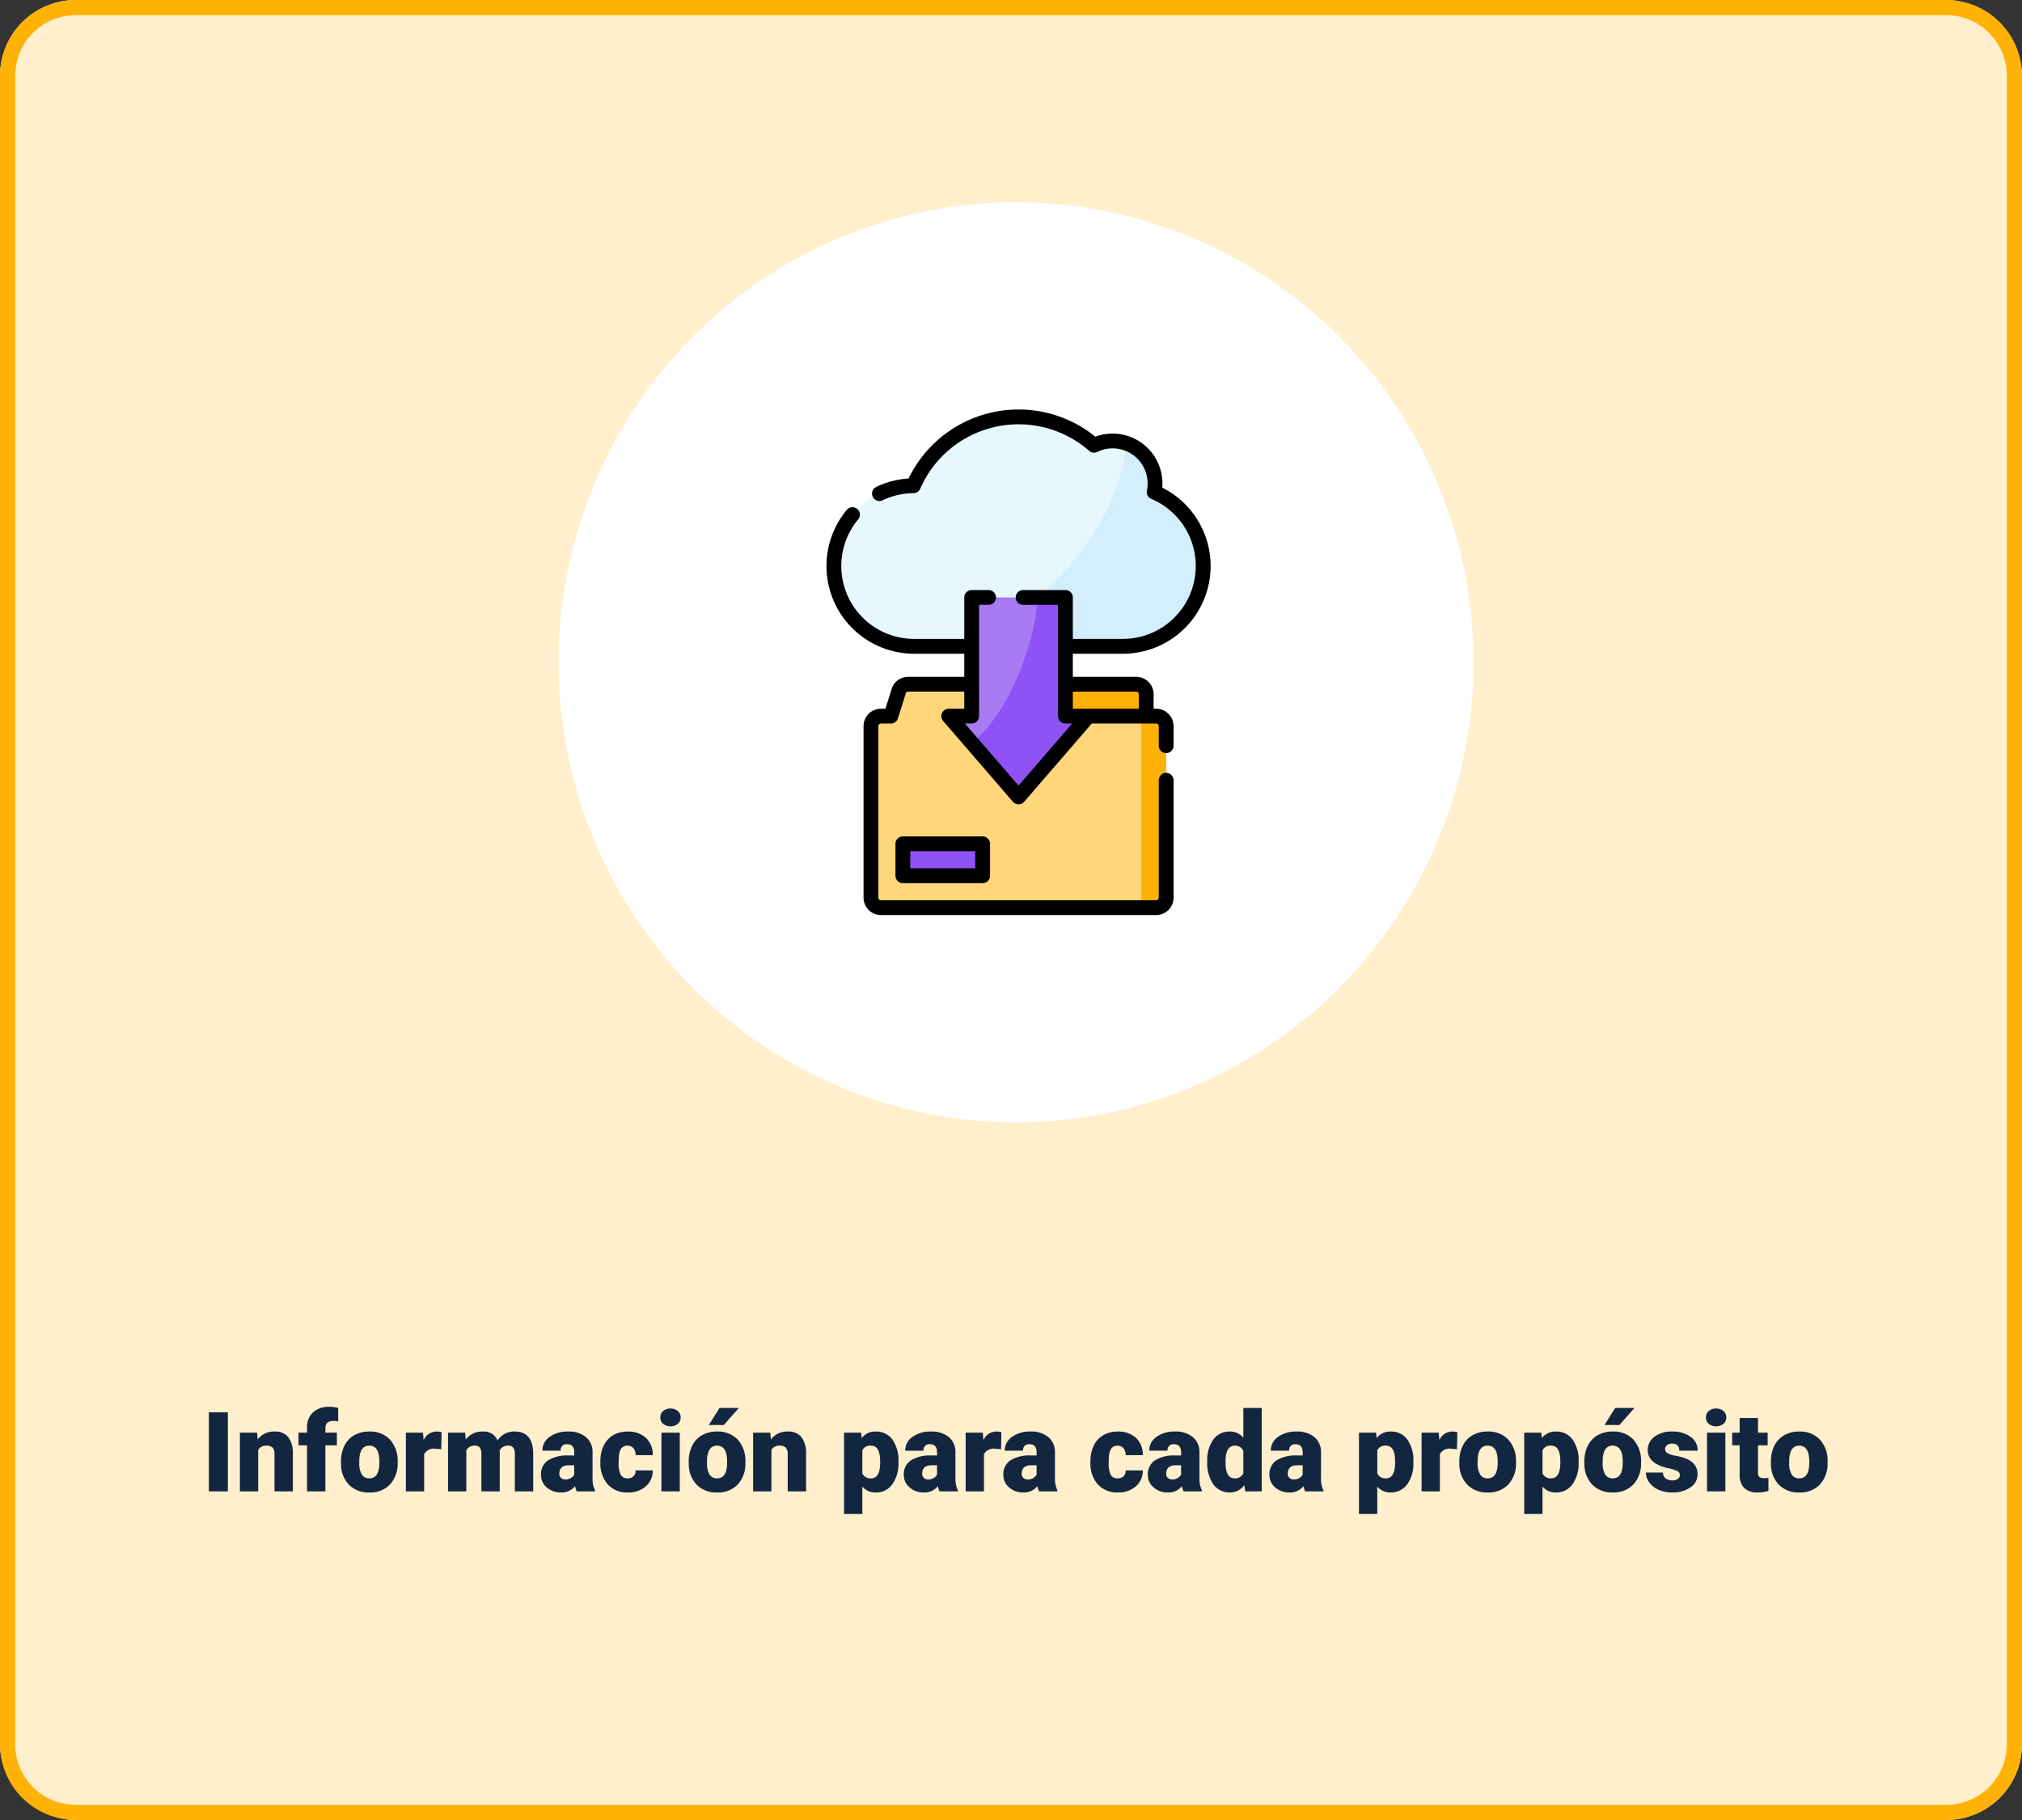 <svg xmlns="http://www.w3.org/2000/svg" width="400" height="360" viewBox="0 0 400 360">
  <rect x="0" y="0" width="400" height="360" fill="#333333" stroke="none"/>
  <g id="t1-c1" transform="translate(8059.5 12392)">
    <rect id="Rectangle_36127" data-name="Rectangle 36127" width="400" height="360" rx="15" transform="translate(-8059.5 -12392)" fill="#ffefcc"/>
    <path id="Rectangle_36127_-_Outline" data-name="Rectangle 36127 - Outline" d="M15,3A12,12,0,0,0,3,15V345a12,12,0,0,0,12,12H385a12,12,0,0,0,12-12V15A12,12,0,0,0,385,3H15m0-3H385a15,15,0,0,1,15,15V345a15,15,0,0,1-15,15H15A15,15,0,0,1,0,345V15A15,15,0,0,1,15,0Z" transform="translate(-8059.5 -12392)" fill="#ffb206"/>
    <path id="Feature_One" data-name="Feature One" d="M27.577,21h-3.76V5.359h3.76ZM33.356,9.377l.118,1.364a3.942,3.942,0,0,1,3.319-1.579,3.316,3.316,0,0,1,2.712,1.085,5.165,5.165,0,0,1,.929,3.266V21H36.8V13.663a1.961,1.961,0,0,0-.354-1.294,1.64,1.64,0,0,0-1.289-.414,1.726,1.726,0,0,0-1.579.838V21h-3.62V9.377ZM43.239,21V11.891H41.553V9.377h1.687V8.453A4.016,4.016,0,0,1,44.41,5.37a4.626,4.626,0,0,1,3.287-1.1,7.2,7.2,0,0,1,1.7.226l.011,2.664a3.307,3.307,0,0,0-.892-.1q-1.644,0-1.644,1.418v.892h2.267v2.514H46.87V21Zm6.714-5.919a6.86,6.86,0,0,1,.677-3.1,4.84,4.84,0,0,1,1.944-2.089,5.856,5.856,0,0,1,2.976-.73,5.344,5.344,0,0,1,4.114,1.617,6.2,6.2,0,0,1,1.5,4.4v.129a6.019,6.019,0,0,1-1.509,4.313,5.359,5.359,0,0,1-4.087,1.6,5.42,5.42,0,0,1-3.985-1.488,5.819,5.819,0,0,1-1.622-4.034Zm3.62.226a4.325,4.325,0,0,0,.5,2.363,1.682,1.682,0,0,0,1.493.752q1.934,0,1.977-2.976v-.365q0-3.126-2-3.126-1.815,0-1.966,2.7Zm16.221-2.653L68.6,12.567a2.142,2.142,0,0,0-2.191,1.074V21H62.79V9.377h3.395L66.3,10.87a2.8,2.8,0,0,1,2.546-1.708,3.53,3.53,0,0,1,1.01.129Zm4.727-3.276.118,1.364a4,4,0,0,1,3.319-1.579,2.942,2.942,0,0,1,2.976,1.751A3.868,3.868,0,0,1,84.35,9.162q3.534,0,3.631,4.275V21H84.35V13.663a2.216,2.216,0,0,0-.3-1.3,1.28,1.28,0,0,0-1.1-.408,1.715,1.715,0,0,0-1.6.956l.011.15V21H77.732V13.685a2.329,2.329,0,0,0-.29-1.321,1.277,1.277,0,0,0-1.106-.408,1.736,1.736,0,0,0-1.59.956V21h-3.62V9.377ZM96.6,21a4.087,4.087,0,0,1-.344-1.042,3.366,3.366,0,0,1-2.793,1.257,4.124,4.124,0,0,1-2.793-.994,3.163,3.163,0,0,1-1.149-2.5,3.251,3.251,0,0,1,1.4-2.857,7.114,7.114,0,0,1,4.061-.967h1.117v-.615q0-1.608-1.386-1.608a1.133,1.133,0,0,0-1.289,1.274H89.8a3.245,3.245,0,0,1,1.434-2.736,6.027,6.027,0,0,1,3.658-1.051A5.284,5.284,0,0,1,98.4,10.247a3.772,3.772,0,0,1,1.321,2.976v5.146a5.269,5.269,0,0,0,.494,2.449V21Zm-2.267-2.363a2.019,2.019,0,0,0,1.123-.29,1.818,1.818,0,0,0,.639-.655V15.833H95.038q-1.891,0-1.891,1.7a1.036,1.036,0,0,0,.333.8A1.205,1.205,0,0,0,94.329,18.637Zm12.311-.215a1.61,1.61,0,0,0,1.182-.414,1.517,1.517,0,0,0,.408-1.155h3.395a4.018,4.018,0,0,1-1.37,3.137,5.1,5.1,0,0,1-3.529,1.225,5.158,5.158,0,0,1-4-1.59,6.264,6.264,0,0,1-1.461-4.4v-.15a7.08,7.08,0,0,1,.65-3.11,4.732,4.732,0,0,1,1.875-2.073,5.589,5.589,0,0,1,2.9-.725,5.03,5.03,0,0,1,3.6,1.257,4.458,4.458,0,0,1,1.332,3.405h-3.395a1.987,1.987,0,0,0-.44-1.386,1.52,1.52,0,0,0-1.182-.483q-1.407,0-1.644,1.794a12.658,12.658,0,0,0-.075,1.568,4.972,4.972,0,0,0,.419,2.428A1.45,1.45,0,0,0,106.64,18.422ZM116.974,21h-3.631V9.377h3.631ZM113.128,6.369a1.63,1.63,0,0,1,.559-1.275,2.364,2.364,0,0,1,2.9,0,1.63,1.63,0,0,1,.559,1.275,1.63,1.63,0,0,1-.559,1.275,2.364,2.364,0,0,1-2.9,0A1.63,1.63,0,0,1,113.128,6.369Zm5.618,8.712a6.86,6.86,0,0,1,.677-3.1,4.84,4.84,0,0,1,1.944-2.089,5.856,5.856,0,0,1,2.976-.73,5.344,5.344,0,0,1,4.114,1.617,6.2,6.2,0,0,1,1.5,4.4v.129a6.019,6.019,0,0,1-1.509,4.313,5.359,5.359,0,0,1-4.087,1.6,5.42,5.42,0,0,1-3.985-1.488,5.819,5.819,0,0,1-1.622-4.034Zm3.62.226a4.325,4.325,0,0,0,.5,2.363,1.682,1.682,0,0,0,1.493.752q1.934,0,1.977-2.976v-.365q0-3.126-2-3.126-1.815,0-1.966,2.7ZM124.837,4.5h3.824l-2.986,3.373-2.954-.005Zm10.044,4.877L135,10.741a3.942,3.942,0,0,1,3.319-1.579,3.316,3.316,0,0,1,2.712,1.085,5.165,5.165,0,0,1,.929,3.266V21h-3.631V13.663a1.961,1.961,0,0,0-.354-1.294,1.64,1.64,0,0,0-1.289-.414,1.726,1.726,0,0,0-1.579.838V21h-3.62V9.377Zm25.352,5.9a7.009,7.009,0,0,1-1.219,4.324,3.909,3.909,0,0,1-3.292,1.617,3.351,3.351,0,0,1-2.632-1.171v5.425h-3.62V9.377h3.384l.107,1.074A3.351,3.351,0,0,1,155.7,9.162a3.941,3.941,0,0,1,3.341,1.584,7.1,7.1,0,0,1,1.192,4.356Zm-3.62-.226q0-3.094-1.8-3.094a1.7,1.7,0,0,0-1.719.924v4.576a1.759,1.759,0,0,0,1.74.967q1.729,0,1.783-2.986ZM168.375,21a4.088,4.088,0,0,1-.344-1.042,3.366,3.366,0,0,1-2.793,1.257,4.124,4.124,0,0,1-2.793-.994,3.163,3.163,0,0,1-1.149-2.5,3.251,3.251,0,0,1,1.4-2.857,7.114,7.114,0,0,1,4.061-.967h1.117v-.615q0-1.608-1.386-1.608A1.133,1.133,0,0,0,165.2,12.95h-3.62a3.245,3.245,0,0,1,1.434-2.736,6.027,6.027,0,0,1,3.658-1.051,5.284,5.284,0,0,1,3.513,1.085,3.772,3.772,0,0,1,1.321,2.976v5.146A5.269,5.269,0,0,0,172,20.817V21Zm-2.267-2.363a2.019,2.019,0,0,0,1.123-.29,1.818,1.818,0,0,0,.639-.655V15.833h-1.053q-1.891,0-1.891,1.7a1.036,1.036,0,0,0,.333.8A1.205,1.205,0,0,0,166.108,18.637Zm14.427-5.983-1.192-.086a2.142,2.142,0,0,0-2.191,1.074V21h-3.62V9.377h3.395l.118,1.493a2.8,2.8,0,0,1,2.546-1.708,3.53,3.53,0,0,1,1.01.129ZM188.065,21a4.088,4.088,0,0,1-.344-1.042,3.366,3.366,0,0,1-2.793,1.257,4.124,4.124,0,0,1-2.793-.994,3.163,3.163,0,0,1-1.149-2.5,3.251,3.251,0,0,1,1.4-2.857,7.114,7.114,0,0,1,4.061-.967h1.117v-.615q0-1.608-1.386-1.608a1.133,1.133,0,0,0-1.289,1.274h-3.62a3.245,3.245,0,0,1,1.434-2.736,6.027,6.027,0,0,1,3.658-1.051,5.284,5.284,0,0,1,3.513,1.085,3.772,3.772,0,0,1,1.321,2.976v5.146a5.269,5.269,0,0,0,.494,2.449V21ZM185.8,18.637a2.019,2.019,0,0,0,1.123-.29,1.818,1.818,0,0,0,.639-.655V15.833h-1.053q-1.891,0-1.891,1.7a1.036,1.036,0,0,0,.333.8A1.205,1.205,0,0,0,185.8,18.637Zm17.789-.215a1.61,1.61,0,0,0,1.182-.414,1.517,1.517,0,0,0,.408-1.155h3.395a4.018,4.018,0,0,1-1.37,3.137,5.1,5.1,0,0,1-3.529,1.225,5.158,5.158,0,0,1-4-1.59,6.264,6.264,0,0,1-1.461-4.4v-.15a7.08,7.08,0,0,1,.65-3.11,4.732,4.732,0,0,1,1.875-2.073,5.589,5.589,0,0,1,2.9-.725,5.03,5.03,0,0,1,3.6,1.257,4.458,4.458,0,0,1,1.332,3.405h-3.395a1.987,1.987,0,0,0-.44-1.386,1.52,1.52,0,0,0-1.182-.483q-1.407,0-1.644,1.794a12.659,12.659,0,0,0-.075,1.568,4.972,4.972,0,0,0,.419,2.428A1.45,1.45,0,0,0,203.588,18.422ZM216.65,21a4.088,4.088,0,0,1-.344-1.042,3.366,3.366,0,0,1-2.793,1.257,4.124,4.124,0,0,1-2.793-.994,3.163,3.163,0,0,1-1.149-2.5,3.251,3.251,0,0,1,1.4-2.857,7.114,7.114,0,0,1,4.061-.967h1.117v-.615q0-1.608-1.386-1.608a1.133,1.133,0,0,0-1.289,1.274h-3.62a3.245,3.245,0,0,1,1.434-2.736,6.027,6.027,0,0,1,3.658-1.051,5.284,5.284,0,0,1,3.513,1.085,3.772,3.772,0,0,1,1.321,2.976v5.146a5.269,5.269,0,0,0,.494,2.449V21Zm-2.267-2.363a2.019,2.019,0,0,0,1.123-.29,1.818,1.818,0,0,0,.639-.655V15.833h-1.053q-1.891,0-1.891,1.7a1.036,1.036,0,0,0,.333.8A1.205,1.205,0,0,0,214.384,18.637Zm6.939-3.534a7.1,7.1,0,0,1,1.192-4.351,3.925,3.925,0,0,1,3.33-1.59,3.338,3.338,0,0,1,2.621,1.225V4.5H232.1V21h-3.255l-.183-1.246a3.428,3.428,0,0,1-2.836,1.461,3.918,3.918,0,0,1-3.287-1.59A7.325,7.325,0,0,1,221.323,15.1Zm3.62.226q0,3.094,1.8,3.094a1.782,1.782,0,0,0,1.719-1.01V12.986a1.734,1.734,0,0,0-1.7-1.031q-1.676,0-1.815,2.707ZM240.7,21a4.088,4.088,0,0,1-.344-1.042,3.366,3.366,0,0,1-2.793,1.257,4.124,4.124,0,0,1-2.793-.994,3.163,3.163,0,0,1-1.149-2.5,3.251,3.251,0,0,1,1.4-2.857,7.114,7.114,0,0,1,4.061-.967H240.2v-.615q0-1.608-1.386-1.608a1.133,1.133,0,0,0-1.289,1.274H233.9a3.245,3.245,0,0,1,1.434-2.736,6.027,6.027,0,0,1,3.658-1.051,5.284,5.284,0,0,1,3.513,1.085,3.772,3.772,0,0,1,1.321,2.976v5.146a5.269,5.269,0,0,0,.494,2.449V21Zm-2.267-2.363a2.019,2.019,0,0,0,1.123-.29,1.818,1.818,0,0,0,.639-.655V15.833h-1.053q-1.891,0-1.891,1.7a1.036,1.036,0,0,0,.333.8A1.205,1.205,0,0,0,238.436,18.637ZM262.1,15.274a7.009,7.009,0,0,1-1.219,4.324,3.909,3.909,0,0,1-3.292,1.617,3.351,3.351,0,0,1-2.632-1.171v5.425h-3.62V9.377h3.384l.107,1.074a3.351,3.351,0,0,1,2.739-1.289,3.941,3.941,0,0,1,3.341,1.584A7.1,7.1,0,0,1,262.1,15.1Zm-3.62-.226q0-3.094-1.8-3.094a1.7,1.7,0,0,0-1.719.924v4.576a1.759,1.759,0,0,0,1.74.967q1.729,0,1.783-2.986Zm12.246-2.4-1.192-.086a2.142,2.142,0,0,0-2.191,1.074V21h-3.62V9.377h3.395l.118,1.493a2.8,2.8,0,0,1,2.546-1.708,3.53,3.53,0,0,1,1.01.129Zm.462,2.428a6.86,6.86,0,0,1,.677-3.1,4.84,4.84,0,0,1,1.944-2.089,5.856,5.856,0,0,1,2.976-.73,5.344,5.344,0,0,1,4.114,1.617,6.2,6.2,0,0,1,1.5,4.4v.129a6.019,6.019,0,0,1-1.509,4.313,5.359,5.359,0,0,1-4.087,1.6,5.42,5.42,0,0,1-3.985-1.488,5.819,5.819,0,0,1-1.622-4.034Zm3.62.226a4.325,4.325,0,0,0,.5,2.363,1.682,1.682,0,0,0,1.493.752q1.934,0,1.977-2.976v-.365q0-3.126-2-3.126-1.815,0-1.966,2.7Zm19.98-.032A7.009,7.009,0,0,1,293.57,19.6a3.909,3.909,0,0,1-3.292,1.617,3.351,3.351,0,0,1-2.632-1.171v5.425h-3.62V9.377h3.384l.107,1.074a3.351,3.351,0,0,1,2.739-1.289,3.941,3.941,0,0,1,3.341,1.584,7.1,7.1,0,0,1,1.192,4.356Zm-3.62-.226q0-3.094-1.8-3.094a1.7,1.7,0,0,0-1.719.924v4.576a1.759,1.759,0,0,0,1.74.967q1.729,0,1.783-2.986Zm4.759.032a6.86,6.86,0,0,1,.677-3.1,4.84,4.84,0,0,1,1.944-2.089,5.856,5.856,0,0,1,2.976-.73,5.344,5.344,0,0,1,4.114,1.617,6.2,6.2,0,0,1,1.5,4.4v.129a6.019,6.019,0,0,1-1.509,4.313,5.359,5.359,0,0,1-4.087,1.6,5.42,5.42,0,0,1-3.985-1.488,5.819,5.819,0,0,1-1.622-4.034Zm3.62.226a4.325,4.325,0,0,0,.5,2.363,1.682,1.682,0,0,0,1.493.752q1.934,0,1.977-2.976v-.365q0-3.126-2-3.126-1.815,0-1.966,2.7ZM302.019,4.5h3.824l-2.986,3.373L299.9,7.868Zm12.8,13.234a.836.836,0,0,0-.483-.741,7.353,7.353,0,0,0-1.837-.58,8.376,8.376,0,0,1-2.234-.79,3.743,3.743,0,0,1-1.343-1.187,2.834,2.834,0,0,1-.462-1.6,3.212,3.212,0,0,1,1.321-2.637,5.443,5.443,0,0,1,3.459-1.037,6.03,6.03,0,0,1,3.7,1.042,3.258,3.258,0,0,1,1.4,2.739h-3.631q0-1.4-1.472-1.4a1.459,1.459,0,0,0-.956.317.981.981,0,0,0-.387.79.9.9,0,0,0,.473.784,4.466,4.466,0,0,0,1.509.494,13.043,13.043,0,0,1,1.821.462q2.621.9,2.621,3.233a3.044,3.044,0,0,1-1.413,2.589,6.2,6.2,0,0,1-3.658,1,6.322,6.322,0,0,1-2.664-.537,4.455,4.455,0,0,1-1.826-1.461,3.308,3.308,0,0,1-.655-1.944h3.384a1.4,1.4,0,0,0,.537,1.176,2.209,2.209,0,0,0,1.321.371,1.738,1.738,0,0,0,1.112-.3A.962.962,0,0,0,314.823,17.734Zm9,3.266h-3.631V9.377h3.631ZM319.979,6.369a1.63,1.63,0,0,1,.559-1.275,2.364,2.364,0,0,1,2.9,0A1.63,1.63,0,0,1,324,6.369a1.63,1.63,0,0,1-.559,1.275,2.364,2.364,0,0,1-2.9,0A1.63,1.63,0,0,1,319.979,6.369Zm10.291.118v2.89h1.912v2.514h-1.912v5.317a1.358,1.358,0,0,0,.236.913,1.268,1.268,0,0,0,.935.258,5.311,5.311,0,0,0,.9-.064V20.9a6.681,6.681,0,0,1-2.041.312,3.792,3.792,0,0,1-2.761-.881,3.61,3.61,0,0,1-.892-2.675V11.891h-1.482V9.377h1.482V6.487Zm2.557,8.594a6.86,6.86,0,0,1,.677-3.1,4.84,4.84,0,0,1,1.944-2.089,5.856,5.856,0,0,1,2.976-.73,5.344,5.344,0,0,1,4.114,1.617,6.2,6.2,0,0,1,1.5,4.4v.129a6.019,6.019,0,0,1-1.509,4.313,5.359,5.359,0,0,1-4.087,1.6,5.42,5.42,0,0,1-3.985-1.488,5.819,5.819,0,0,1-1.622-4.034Zm3.62.226a4.325,4.325,0,0,0,.5,2.363,1.682,1.682,0,0,0,1.493.752q1.934,0,1.977-2.976v-.365q0-3.126-2-3.126-1.815,0-1.966,2.7Z" transform="translate(-8042 -12118)" fill="#12263f"/>
    <ellipse id="Ellipse_5029" data-name="Ellipse 5029" cx="90.5" cy="91" rx="90.5" ry="91" transform="translate(-7949 -12352)" fill="#fff"/>
    <g id="descargar" transform="translate(-7957.47 -12311)">
      <g id="Group_106971" data-name="Group 106971" transform="translate(88.021 54.34)">
        <path id="Path_162958" data-name="Path 162958" d="M197.411,278.223v6.313h36.7V280.2a1.973,1.973,0,0,0-1.973-1.973H197.411Z" transform="translate(-197.411 -278.223)" fill="#ffb206"/>
      </g>
      <g id="Group_106972" data-name="Group 106972" transform="translate(70.264 54.34)">
        <path id="Path_162959" data-name="Path 162959" d="M162.922,284.537H130.171l-1.54-4.929a1.973,1.973,0,0,0-1.883-1.385H113.865a1.973,1.973,0,0,0-1.883,1.385l-1.54,4.929h-1.973a1.973,1.973,0,0,0-1.973,1.973v33.935a1.973,1.973,0,0,0,1.973,1.973h54.454a1.973,1.973,0,0,0,1.973-1.973V286.51A1.973,1.973,0,0,0,162.922,284.537Z" transform="translate(-106.495 -278.223)" fill="#ffd67a"/>
      </g>
      <g id="Group_106973" data-name="Group 106973" transform="translate(121.759 60.654)">
        <path id="Path_162960" data-name="Path 162960" d="M375.08,310.549h-4.932a1.973,1.973,0,0,1,1.973,1.973v33.935a1.973,1.973,0,0,1-1.973,1.973h4.932a1.973,1.973,0,0,0,1.973-1.973V312.522A1.973,1.973,0,0,0,375.08,310.549Z" transform="translate(-370.148 -310.549)" fill="#ffb206"/>
      </g>
      <g id="Group_106974" data-name="Group 106974" transform="translate(76.578 85.908)">
        <path id="Path_162961" data-name="Path 162961" d="M138.821,439.85H154.6v6.313H138.821Z" transform="translate(-138.821 -439.85)" fill="#8f52f5"/>
      </g>
      <g id="Group_106977" data-name="Group 106977" transform="translate(62.934 1.465)">
        <g id="Group_106975" data-name="Group 106975">
          <path id="Path_162962" data-name="Path 162962" d="M132.325,22.361a8.4,8.4,0,0,0-11.893-9.252A22.692,22.692,0,0,0,84.7,21.117a15.881,15.881,0,0,0,.154,31.761h41.294a15.885,15.885,0,0,0,6.18-30.517Z" transform="translate(-68.968 -7.5)" fill="#e6f7fe"/>
        </g>
        <g id="Group_106976" data-name="Group 106976" transform="translate(20.162 5.246)">
          <path id="Path_162963" data-name="Path 162963" d="M215.394,43.973a8.4,8.4,0,0,0-5.42-9.615c-.93,8.889-5.671,18.668-13.772,26.769-7.268,7.268-15.887,11.83-24,13.364h37.014a15.885,15.885,0,0,0,6.18-30.518Z" transform="translate(-172.199 -34.358)" fill="#d3effd"/>
        </g>
      </g>
      <g id="Group_106978" data-name="Group 106978" transform="translate(85.653 37.176)">
        <path id="Path_162964" data-name="Path 162964" d="M208.373,213.818V190.339H189.827v23.479h-4.538L199.1,229.8l13.811-15.981Z" transform="translate(-185.289 -190.339)" fill="#a87bf5"/>
      </g>
      <g id="Group_106979" data-name="Group 106979" transform="translate(90.12 37.176)">
        <path id="Path_162965" data-name="Path 162965" d="M226.774,213.818V190.339h-5.566c-.191,9.625-6.709,24.513-13.052,28.646L217.5,229.8l13.811-15.981Z" transform="translate(-208.156 -190.339)" fill="#8f52f5"/>
      </g>
      <g id="Group_106980" data-name="Group 106980" transform="translate(61.47 0)">
        <path id="Path_162966" data-name="Path 162966" d="M132.786,432.35a1.465,1.465,0,0,0-1.465,1.465v6.313a1.465,1.465,0,0,0,1.465,1.465H148.57a1.465,1.465,0,0,0,1.465-1.465v-6.313a1.465,1.465,0,0,0-1.465-1.465Zm14.319,6.313H134.251V435.28H147.1Z" transform="translate(-117.678 -347.907)"/>
        <path id="Path_162967" data-name="Path 162967" d="M120.111,48.309a17.35,17.35,0,0,0,7.784-32.855q.034-.411.034-.829a9.867,9.867,0,0,0-13.277-9.251,24.156,24.156,0,0,0-36.943,8.277,17.152,17.152,0,0,0-6.4,1.669,1.465,1.465,0,0,0,1.27,2.641,14.281,14.281,0,0,1,6.1-1.414,1.465,1.465,0,0,0,1.328-.879,21.226,21.226,0,0,1,33.427-7.492,1.465,1.465,0,0,0,1.607.214,6.858,6.858,0,0,1,3.03-.7A6.937,6.937,0,0,1,125,14.625a6.836,6.836,0,0,1-.143,1.4,1.465,1.465,0,0,0,.863,1.65,14.42,14.42,0,0,1-5.61,27.7H110.2v-8.2a1.465,1.465,0,0,0-1.465-1.465h-8.369a1.465,1.465,0,0,0,0,2.93h6.9V60.654a1.465,1.465,0,0,0,1.465,1.465h1.335L99.464,74.395,88.856,62.119h1.335a1.465,1.465,0,0,0,1.465-1.465V38.641h1.877a1.465,1.465,0,0,0,0-2.93H90.191a1.465,1.465,0,0,0-1.465,1.465v8.2H78.818a14.417,14.417,0,0,1-11.1-23.62,1.465,1.465,0,1,0-2.253-1.872A17.346,17.346,0,0,0,78.818,48.309h9.908v4.566H77.634a3.419,3.419,0,0,0-3.281,2.413l-1.22,3.9h-.9A3.441,3.441,0,0,0,68.8,62.627V96.562A3.442,3.442,0,0,0,72.238,100h54.453a3.441,3.441,0,0,0,3.438-3.437V73.34a1.465,1.465,0,1,0-2.93,0V96.562a.508.508,0,0,1-.508.508H72.238a.508.508,0,0,1-.508-.508V62.627a.509.509,0,0,1,.508-.508H74.21a1.465,1.465,0,0,0,1.4-1.028l1.542-4.932a.5.5,0,0,1,.484-.354H88.726v3.385H85.654a1.465,1.465,0,0,0-1.108,2.423l13.811,15.98a1.465,1.465,0,0,0,2.216,0l13.372-15.474h12.746a.508.508,0,0,1,.508.508V66.5a1.465,1.465,0,1,0,2.93,0V62.627a3.442,3.442,0,0,0-3.438-3.438h-.508V56.313a3.442,3.442,0,0,0-3.438-3.438H110.2V48.309Zm2.635,7.5a.509.509,0,0,1,.508.508V59.19H110.2V55.806h12.543Z" transform="translate(-61.47 0)"/>
      </g>
    </g>
  </g>
</svg>
